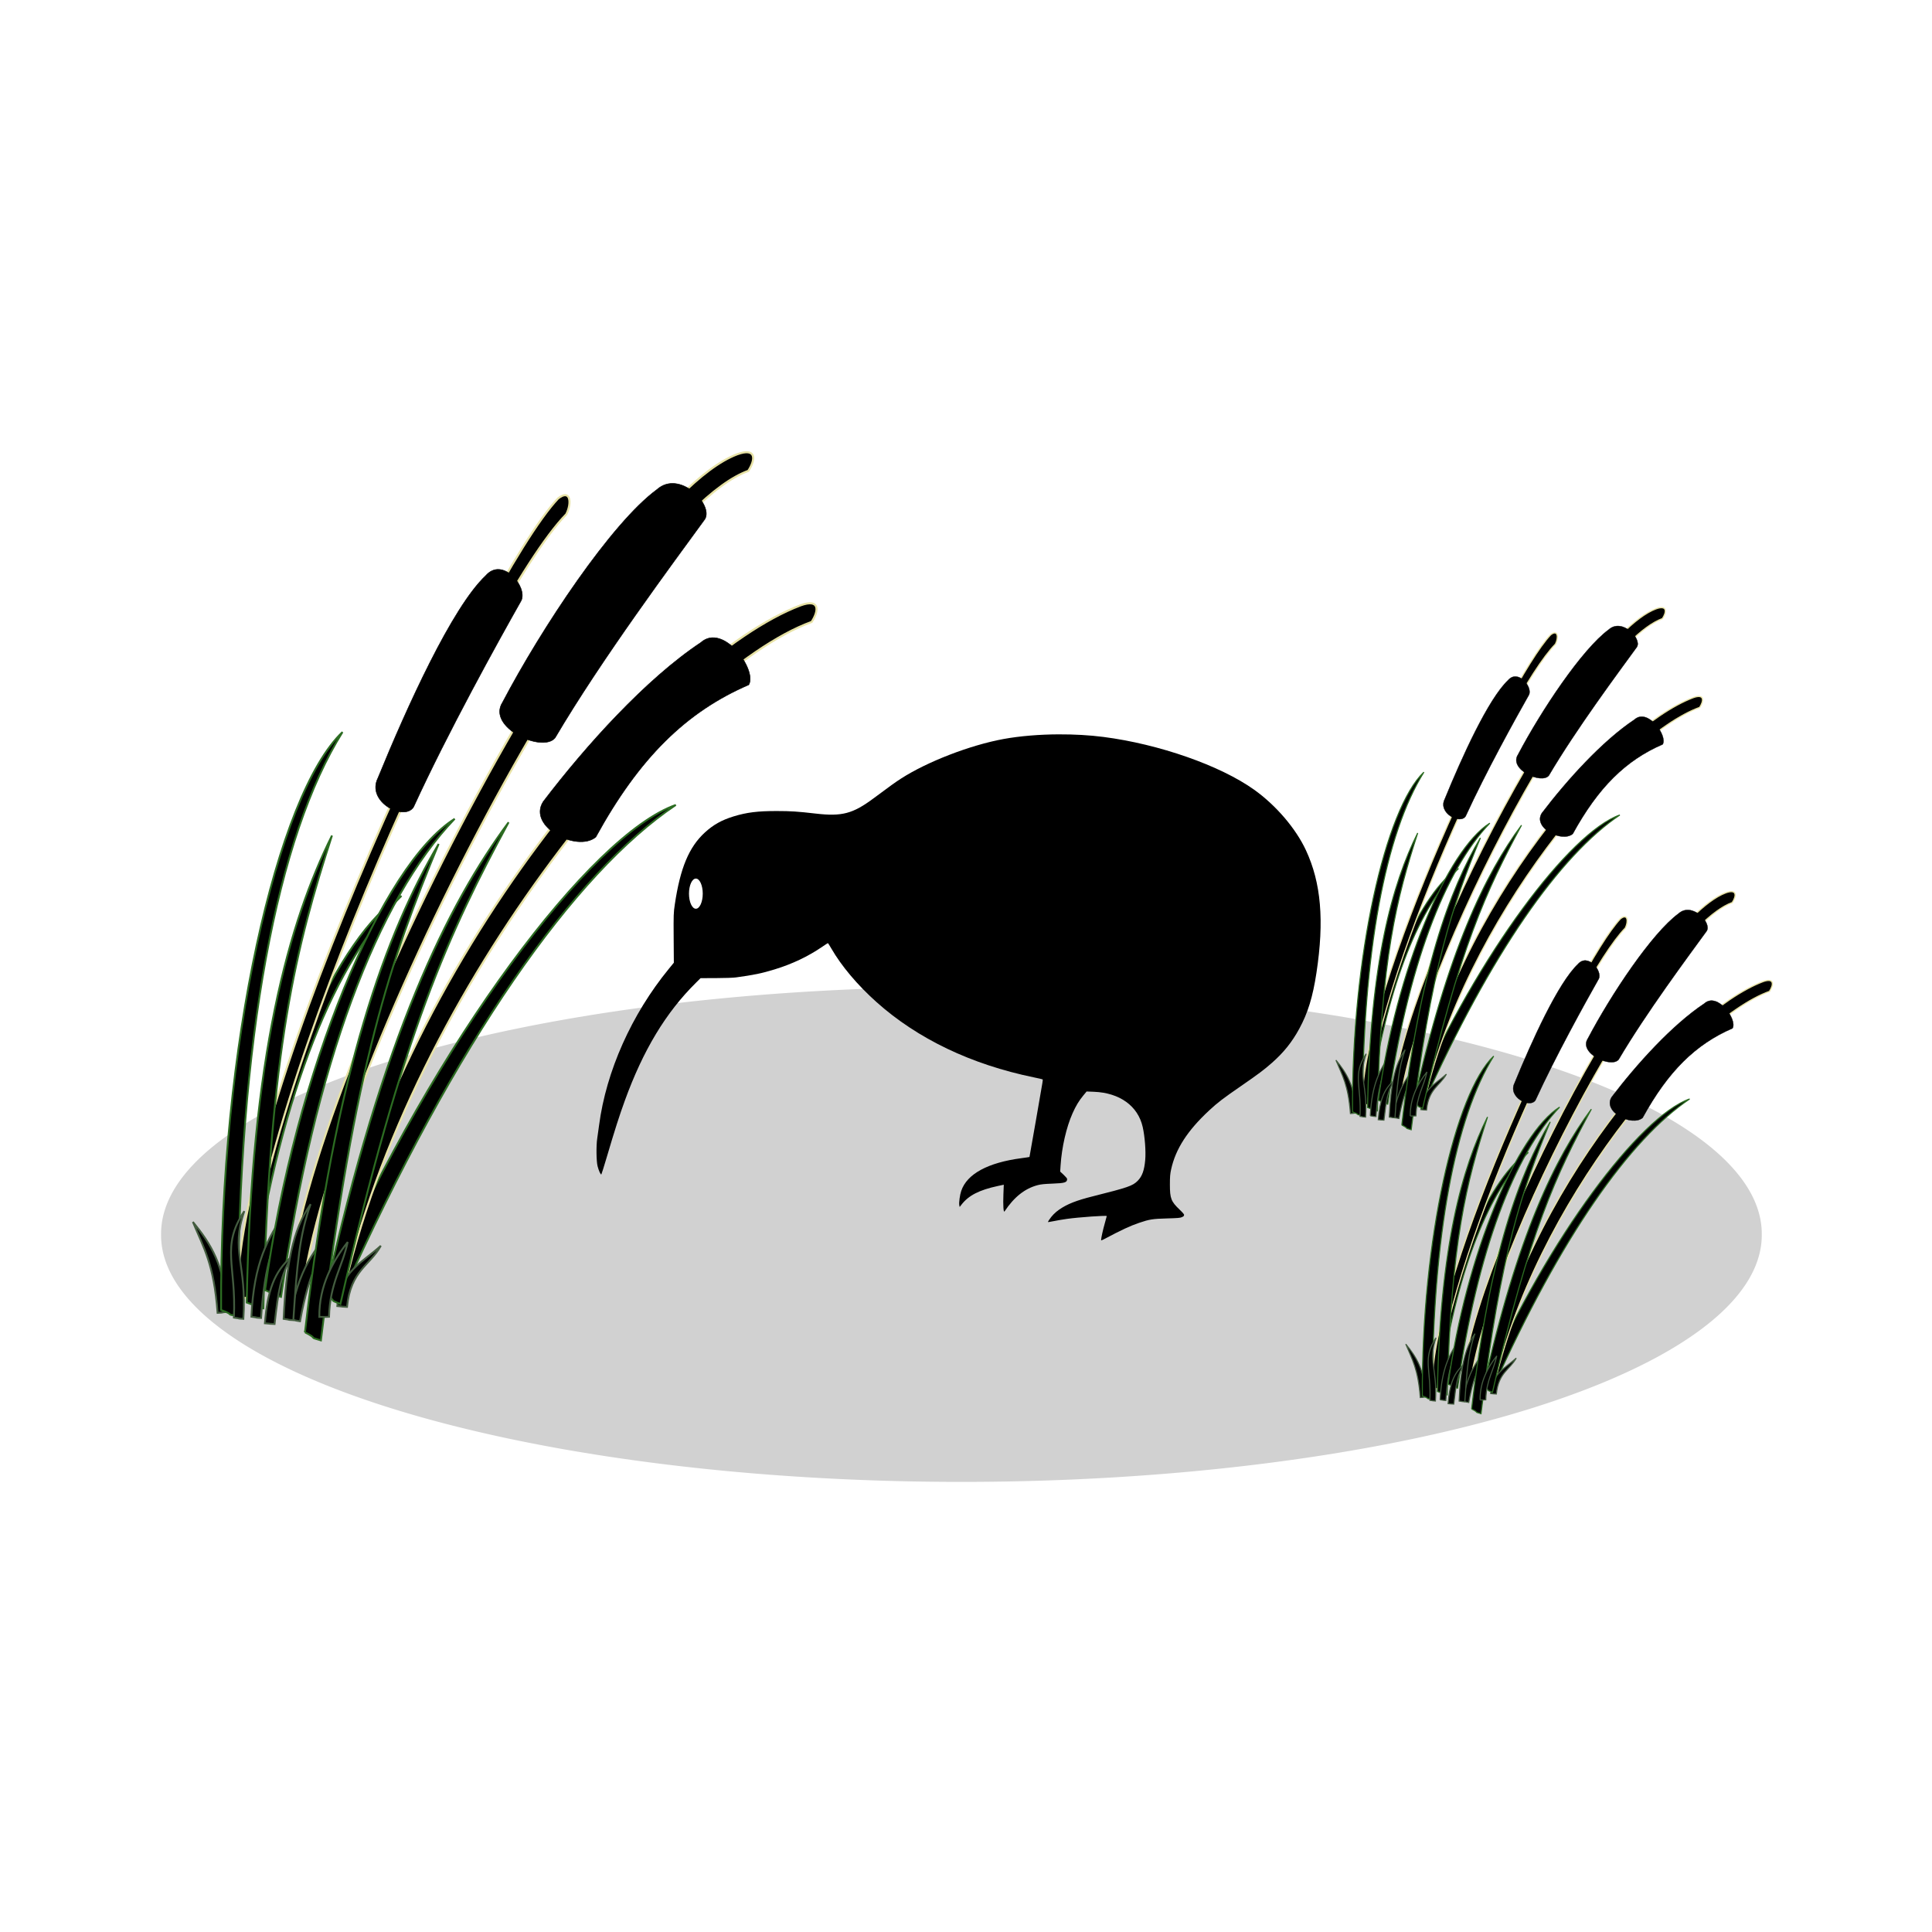 <svg:svg xmlns:dc="http://purl.org/dc/elements/1.1/" xmlns:ns1="http://sodipodi.sourceforge.net/DTD/sodipodi-0.dtd" xmlns:ns2="http://www.inkscape.org/namespaces/inkscape" xmlns:ns4="http://creativecommons.org/ns#" xmlns:rdf="http://www.w3.org/1999/02/22-rdf-syntax-ns#" xmlns:svg="http://www.w3.org/2000/svg" height="669.696" id="svg2" version="1.1" viewBox="-22.859 -136.755 669.696 669.696" width="669.696" ns1:docname="Kiwi and reed.png" ns2:version="0.48.2 r9819">
  <svg:defs id="defs6" />
  <ns1:namedview bordercolor="#666666" borderlayer="true" borderopacity="1" gridtolerance="10" guidetolerance="10" id="namedview4" objecttolerance="10" pagecolor="#ffffff" showgrid="false" ns2:current-layer="g4008" ns2:cx="280.82564" ns2:cy="217.32914" ns2:pageopacity="0" ns2:pageshadow="2" ns2:showpageshadow="false" ns2:window-height="896" ns2:window-maximized="0" ns2:window-width="1416" ns2:window-x="81" ns2:window-y="33" ns2:zoom="0.9700586" />
  <svg:g id="g2989" transform="matrix(0.391,0,0,0.391,49.881,-90.519)">
    <svg:g id="g3931" transform="matrix(1.096,0,0,1.096,-142.073,-42.769)">
      <svg:g id="g3773" transform="matrix(0.722,0,0,0.662,314.539,292.046)">
        <svg:g id="g3769" transform="matrix(0.634,0,0,0.634,103.224,225.126)" />
      </svg:g>
      <svg:g id="g4008">
        <svg:g id="g4104">
          <svg:path d="m 7.497,12.969 a 180.683,60.727 0 1 1 -361.365,0 180.683,60.727 0 1 1 361.365,0 z" id="path2999" style="fill:#d1d1d1;fill-opacity:1;fill-rule:nonzero;stroke:#ffab11;stroke-width:0;stroke-linecap:round;stroke-linejoin:round;stroke-miterlimit:4;stroke-opacity:1;stroke-dasharray:none;stroke-dashoffset:31.67" transform="matrix(3.583,0,0,3.288,1358.086,887.022)" ns1:cx="-173.18541" ns1:cy="12.968924" ns1:rx="180.68262" ns1:ry="60.727352" ns1:type="arc" />
          <svg:path d="m 816.495,525.126 c -15.833,0.065 -31.621,1.34 -44.924,3.781 -27.025,4.959 -61.758,18.379 -82.865,32.004 -4.755,3.069 -7.708,5.184 -22.262,16.002 -16.739,12.443 -25.513,14.759 -46.64,12.313 -14.726,-1.705 -20.055,-2.057 -31.59,-2.074 -15.34,-0.023 -24.267,1.086 -34.852,4.319 -9.661,2.951 -16.476,6.764 -23.306,13.022 -12.874,11.798 -19.934,28.699 -24.322,58.193 -1.009,6.782 -1.064,8.143 -0.93,27.147 l 0.143,20.019 -4.077,4.975 c -30.128,36.813 -50.642,82.811 -56.383,126.39 -0.517,3.928 -1.199,8.748 -1.502,10.712 -0.903,5.843 -0.749,18.465 0.272,22.474 0.955,3.751 2.532,7.163 3.062,6.642 0.191,-0.187 2.133,-6.39 4.321,-13.784 6.683,-22.582 10.177,-33.511 14.636,-45.788 14.888,-40.995 33.144,-71.253 57.614,-95.488 l 3.677,-3.649 12.404,-0.039 c 6.951,-0.02 13.999,-0.259 16.052,-0.538 14.588,-1.981 21.061,-3.318 31.532,-6.537 14.325,-4.404 26.988,-10.439 38.586,-18.378 2.306,-1.578 4.308,-2.862 4.435,-2.862 0.128,0 1.372,1.962 2.761,4.371 8.196,14.209 21.08,29.503 36.511,43.307 33.238,29.734 76.678,50.516 127.36,60.937 3.767,0.774 6.95,1.507 7.082,1.628 0.132,0.121 0.015,1.495 -0.258,3.059 -0.272,1.564 -2.697,15.608 -5.394,31.204 -2.697,15.595 -4.957,28.413 -5.022,28.486 -0.065,0.073 -2.965,0.512 -6.452,0.971 -27.236,3.59 -44.09,12.732 -48.744,26.452 -1.109,3.27 -1.983,9.583 -1.588,11.513 l 0.315,1.523 1.402,-1.812 c 5.828,-7.544 14.353,-11.926 29.572,-15.201 l 4.707,-1.011 -0.3,7.824 c -0.345,8.868 0.053,15.054 0.901,13.784 7.86,-11.761 16.467,-18.561 26.926,-21.292 2.536,-0.662 5.416,-0.956 11.817,-1.195 10.17,-0.379 11.903,-0.939 11.903,-3.794 0,-0.397 -1.257,-1.897 -2.804,-3.334 l -2.818,-2.612 0.315,-4.923 c 0.958,-14.767 4.679,-30.985 9.686,-42.217 2.673,-5.998 5.096,-10.022 8.584,-14.269 l 2.776,-3.374 5.98,0.236 c 20.756,0.801 35.523,11.446 39.387,28.394 1.763,7.733 2.677,19.729 2.046,26.845 -0.736,8.303 -2.492,13.154 -6.066,16.75 -4.108,4.134 -7.727,5.389 -36.254,12.55 -13.488,3.386 -20.72,6.243 -27.283,10.778 -3.296,2.277 -5.989,5.037 -8.141,8.323 -0.53,0.809 -0.958,1.573 -0.959,1.707 0,0.133 2.097,-0.188 4.678,-0.722 2.581,-0.534 7.371,-1.353 10.644,-1.812 9.694,-1.359 32.276,-2.958 32.276,-2.284 0,0.176 -0.703,2.798 -1.574,5.815 -1.433,4.966 -3.004,12.021 -3.004,13.534 0,0.442 0.497,0.335 1.946,-0.433 14.734,-7.812 21.356,-10.9 28.843,-13.455 8.265,-2.822 10.927,-3.238 22.548,-3.557 8.713,-0.239 10.787,-0.419 12.018,-1.024 0.818,-0.402 1.488,-0.802 1.488,-0.893 0,-0.091 0.135,-0.466 0.286,-0.827 0.185,-0.443 -0.986,-1.856 -3.591,-4.345 -6.95,-6.641 -7.877,-9.03 -7.883,-20.269 -0.005,-6.371 0.183,-8.604 1.016,-12.392 3.616,-16.448 13.186,-31.285 30.703,-47.56 6.968,-6.474 11.196,-9.701 26.024,-19.927 13.668,-9.426 18.503,-13.057 24.822,-18.628 9.465,-8.343 16.169,-16.705 22.076,-27.541 6.967,-12.781 10.938,-25.712 13.906,-45.276 6.408,-42.237 3.773,-72.806 -8.541,-99.203 -8.213,-17.606 -24.182,-36.256 -41.819,-48.86 -27.392,-19.575 -76.982,-36.944 -122.009,-42.729 -11.225,-1.442 -23.567,-2.125 -35.882,-2.074 z M 522.761,641.788 c 3.072,0 5.565,5.458 5.565,12.195 0,6.737 -2.494,12.208 -5.565,12.208 -3.072,0 -5.565,-5.471 -5.565,-12.208 0,-6.737 2.494,-12.195 5.565,-12.195 z" id="path2991" style="fill:#000000" ns2:connector-curvature="0" />
          <svg:g id="g3880-3" transform="matrix(0.736,0,0,0.736,904.432,549.588)">
            <svg:g id="g3089-2" style="fill:#000000;fill-opacity:1">
              <svg:path d="m 283.82,694.91 c -1.66,-29.94 -10.54,-43.74 -22.2,-58.02 7.17,17.24 13.54,27.17 15.94,58.73 5.43,-0.29 0.51,-0.06 6.26,-0.71 z" id="path2349-2" style="fill:#000000;fill-opacity:1;fill-rule:evenodd;stroke:#435c3f;stroke-width:1.188" ns1:nodetypes="cccc" ns2:connector-curvature="0" />
              <svg:path d="m 349.57,676.29 c 69.1,-156.76 169.17,-289.51 224.03,-308.82 -65.78,44.2 -141.87,152.08 -215.74,316.87 -7.93,-5.24 -0.68,-0.65 -8.29,-8.05 z" id="path2151-1" style="fill:#000000;fill-opacity:1;fill-rule:evenodd;stroke:#2c6c22;stroke-width:1.188" ns1:nodetypes="cccc" ns2:connector-curvature="0" />
              <svg:path d="m 291.77,669.12 c 16.7,-114.4 64.73,-219.56 104.58,-242.88 -42.46,41.47 -77.22,125.89 -95.78,246.4 -7.79,-1.79 -0.73,-0.28 -8.8,-3.52 z" id="path2147-6" style="fill:#000000;fill-opacity:1;fill-rule:evenodd;stroke:#2c6c22;stroke-width:1.188" ns1:nodetypes="cccc" ns2:connector-curvature="0" />
              <svg:path d="m 322.01,696.46 c 0.57,-133.8 202.31,-521.78 291.21,-555.51 12.44,-4.54 12.09,3.24 7.22,10.68 -86.97,31.58 -282.66,408.36 -289.86,547.86 -7.32,0.67 -7.28,-1.83 -8.57,-3.03 z" id="path1291-8" style="fill:#000000;fill-opacity:1;fill-rule:evenodd;stroke:#e7e2a5;stroke-width:1pt" ns1:nodetypes="ccccc" ns2:connector-curvature="0" />
              <svg:path d="m 561.39,163.73 c -29.3,21.48 -74.39,89.24 -99.75,137.51 -10.3,16.12 25.93,32.86 33.98,22.88 30.04,-51.02 76.59,-113.54 96.78,-141.29 5.66,-9.4 -16.41,-32.21 -31.01,-19.1 z" id="path1303-5" style="fill:#000000;fill-opacity:1;fill-rule:evenodd;stroke:#000000;stroke-width:0.25pt" ns1:nodetypes="ccccc" ns2:connector-curvature="0" />
              <svg:path d="m 349.24,683.94 c 43.43,-215.55 216.01,-411.66 304.91,-445.39 12.43,-4.55 12.08,3.23 7.22,10.68 -86.98,31.57 -259.8,234.45 -303.56,437.74 -7.32,0.67 -7.28,-1.83 -8.57,-3.03 z" id="path2079-7" style="fill:#000000;fill-opacity:1;fill-rule:evenodd;stroke:#e7e2a5;stroke-width:1pt" ns1:nodetypes="ccccc" ns2:connector-curvature="0" />
              <svg:path d="m 589.72,262.59 c -35.43,23.53 -74.39,66.76 -101.79,102.77 -10.3,16.12 21.85,32.86 33.98,22.88 27.99,-51.02 58.2,-80.84 98.82,-98.38 5.66,-9.4 -16.41,-40.38 -31.01,-27.27 z" id="path2081-6" style="fill:#000000;fill-opacity:1;fill-rule:evenodd;stroke:#000000;stroke-width:0.25pt" ns1:nodetypes="ccccc" ns2:connector-curvature="0" />
              <svg:path d="m 290.43,683.01 c 0.43,-127.28 159.03,-462.65 207.1,-513.54 8.16,-6.41 8.94,3.08 5.34,10.16 -53.95,55.11 -200.76,373.57 -206.09,506.27 -5.42,0.63 -5.39,-1.74 -6.35,-2.89 z" id="path2091-1" style="fill:#000000;fill-opacity:1;fill-rule:evenodd;stroke:#e7e2a5;stroke-width:1pt" ns1:nodetypes="ccccc" ns2:connector-curvature="0" />
              <svg:path d="m 450.8,219.34 c -21.7,20.43 -50.9,84.89 -69.67,130.81 -7.63,15.33 17.11,28.13 23.07,18.63 22.23,-48.53 54.61,-106.96 69.55,-133.36 4.2,-8.95 -12.15,-28.55 -22.95,-16.08 z" id="path2093-8" style="fill:#000000;fill-opacity:1;fill-rule:evenodd;stroke:#000000;stroke-width:0.25pt" ns1:nodetypes="ccccc" ns2:connector-curvature="0" />
              <svg:path d="m 279.83,693.77 c -0.92,-171.31 36.24,-333.35 78.43,-373.38 -42,67.2 -67.42,196.75 -67.57,377.34 -9.38,-1.55 -0.89,-0.31 -10.86,-3.96 z" id="path2133-9" style="fill:#000000;fill-opacity:1;fill-rule:evenodd;stroke:#2c6c22;stroke-width:1.188" ns1:nodetypes="cccc" ns2:connector-curvature="0" />
              <svg:path d="m 324.38,699.6 c 5.16,-32.11 16,-46.01 29.78,-60.13 -9.44,17.8 -17.22,27.81 -23.34,61.59 -5.62,-0.91 -0.53,-0.12 -6.44,-1.46 z" id="path2357-2" style="fill:#000000;fill-opacity:1;fill-rule:evenodd;stroke:#435c3f;stroke-width:1.188" ns1:nodetypes="cccc" ns2:connector-curvature="0" />
              <svg:path d="m 334.01,708.2 c 19.57,-170.18 52.94,-259.15 86.36,-315.53 -30.45,73.74 -54.31,141.49 -76.05,320.76 -9.13,-2.65 -0.85,-0.41 -10.31,-5.23 z" id="path2143-79" style="fill:#000000;fill-opacity:1;fill-rule:evenodd;stroke:#2c6c22;stroke-width:1.188" ns1:nodetypes="cccc" ns2:connector-curvature="0" />
              <svg:path d="m 296.38,688.94 c 2.85,-159.89 27.35,-245.9 55.09,-301.69 -23.09,71.58 -40.21,136.92 -44.33,305.46 -9.34,-1.51 -0.88,-0.29 -10.76,-3.77 z" id="path2155-5" style="fill:#000000;fill-opacity:1;fill-rule:evenodd;stroke:#2c6c22;stroke-width:1.188" ns1:nodetypes="cccc" ns2:connector-curvature="0" />
              <svg:path d="m 354.91,691.24 c 1.66,-22.45 16.46,-28.24 28.11,-38.95 -7.16,12.93 -19.46,15.81 -21.85,39.48 -5.43,-0.21 -0.52,-0.04 -6.26,-0.53 z" id="path2353-4" style="fill:#000000;fill-opacity:1;fill-rule:evenodd;stroke:#435c3f;stroke-width:1.188" ns1:nodetypes="cccc" ns2:connector-curvature="0" />
              <svg:path d="m 347.19,683.66 c 36.98,-167.27 79.33,-252.33 118.38,-304.97 -37.88,70.22 -68.59,135.15 -108.67,311.23 -8.81,-3.58 -0.8,-0.5 -9.71,-6.26 z" id="path2216-3" style="fill:#000000;fill-opacity:1;fill-rule:evenodd;stroke:#2c6c22;stroke-width:1.188" ns1:nodetypes="cccc" ns2:connector-curvature="0" />
              <svg:path d="m 343.28,698.24 c -0.13,-20.35 8.72,-36.03 18.35,-48.38 -3.29,15.64 -11.56,26.8 -12.07,48.3 -5.43,0.29 -0.52,0.01 -6.28,0.08 z" id="path2361-1" style="fill:#000000;fill-opacity:1;fill-rule:evenodd;stroke:#435c3f;stroke-width:1.188" ns1:nodetypes="cccc" ns2:connector-curvature="0" />
              <svg:path d="m 299.39,698.09 c 1.65,-34.88 10.54,-50.96 22.19,-67.6 -7.16,20.09 -13.54,31.66 -15.93,68.42 -5.43,-0.33 -0.52,-0.06 -6.26,-0.82 z" id="path2327-2" style="fill:#000000;fill-opacity:1;fill-rule:evenodd;stroke:#435c3f;stroke-width:1.188" ns1:nodetypes="cccc" ns2:connector-curvature="0" />
              <svg:path d="M 308.23,680.91 C 327.8,537.5 384.06,405.68 430.73,376.44 381,428.43 340.28,534.25 318.54,685.32 c -9.13,-2.24 -0.85,-0.35 -10.31,-4.41 z" id="path2220-3" style="fill:#000000;fill-opacity:1;fill-rule:evenodd;stroke:#2c6c22;stroke-width:1.188" ns1:nodetypes="cccc" ns2:connector-curvature="0" />
              <svg:path d="m 308.13,702.35 c 1.65,-20.28 5.74,-33.4 17.4,-43.08 -7.17,11.68 -8.75,22.18 -11.15,43.56 -5.43,-0.2 -0.51,-0.04 -6.25,-0.48 z" id="path2341-3" style="fill:#000000;fill-opacity:1;fill-rule:evenodd;stroke:#435c3f;stroke-width:1.188" ns1:nodetypes="cccc" ns2:connector-curvature="0" />
              <svg:path d="m 288.1,698.69 c 1.62,-34.03 -8.6,-45.77 6.72,-68.78 -8.96,26.08 1.73,33.71 -0.61,69.58 -5.3,-0.32 -0.5,-0.06 -6.11,-0.8 z" id="path2345-41" style="fill:#000000;fill-opacity:1;fill-rule:evenodd;stroke:#435c3f;stroke-width:1.188" ns1:nodetypes="cccc" ns2:connector-curvature="0" />
              <svg:path d="m 320.24,699.5 c 1.66,-34.88 5.75,-57.44 17.41,-74.08 -7.17,20.09 -8.75,38.14 -11.15,74.9 -5.43,-0.33 -0.51,-0.06 -6.26,-0.82 z" id="path2337-1" style="fill:#000000;fill-opacity:1;fill-rule:evenodd;stroke:#435c3f;stroke-width:1.188" ns1:nodetypes="cccc" ns2:connector-curvature="0" />
            </svg:g>
          </svg:g>
          <svg:g id="g3880" transform="matrix(1.252,0,0,1.252,-211.618,122.146)">
            <svg:g id="g3089" style="fill:#000000;fill-opacity:1">
              <svg:path d="m 283.82,694.91 c -1.66,-29.94 -10.54,-43.74 -22.2,-58.02 7.17,17.24 13.54,27.17 15.94,58.73 5.43,-0.29 0.51,-0.06 6.26,-0.71 z" id="path2349" style="fill:#000000;fill-opacity:1;fill-rule:evenodd;stroke:#435c3f;stroke-width:1.188" ns1:nodetypes="cccc" ns2:connector-curvature="0" />
              <svg:path d="m 349.57,676.29 c 69.1,-156.76 169.17,-289.51 224.03,-308.82 -65.78,44.2 -141.87,152.08 -215.74,316.87 -7.93,-5.24 -0.68,-0.65 -8.29,-8.05 z" id="path2151" style="fill:#000000;fill-opacity:1;fill-rule:evenodd;stroke:#2c6c22;stroke-width:1.188" ns1:nodetypes="cccc" ns2:connector-curvature="0" />
              <svg:path d="m 291.77,669.12 c 16.7,-114.4 64.73,-219.56 104.58,-242.88 -42.46,41.47 -77.22,125.89 -95.78,246.4 -7.79,-1.79 -0.73,-0.28 -8.8,-3.52 z" id="path2147" style="fill:#000000;fill-opacity:1;fill-rule:evenodd;stroke:#2c6c22;stroke-width:1.188" ns1:nodetypes="cccc" ns2:connector-curvature="0" />
              <svg:path d="m 322.01,696.46 c 0.57,-133.8 202.31,-521.78 291.21,-555.51 12.44,-4.54 12.09,3.24 7.22,10.68 -86.97,31.58 -282.66,408.36 -289.86,547.86 -7.32,0.67 -7.28,-1.83 -8.57,-3.03 z" id="path1291" style="fill:#000000;fill-opacity:1;fill-rule:evenodd;stroke:#e7e2a5;stroke-width:1pt" ns1:nodetypes="ccccc" ns2:connector-curvature="0" />
              <svg:path d="m 561.39,163.73 c -29.3,21.48 -74.39,89.24 -99.75,137.51 -10.3,16.12 25.93,32.86 33.98,22.88 30.04,-51.02 76.59,-113.54 96.78,-141.29 5.66,-9.4 -16.41,-32.21 -31.01,-19.1 z" id="path1303" style="fill:#000000;fill-opacity:1;fill-rule:evenodd;stroke:#000000;stroke-width:0.25pt" ns1:nodetypes="ccccc" ns2:connector-curvature="0" />
              <svg:path d="m 349.24,683.94 c 43.43,-215.55 216.01,-411.66 304.91,-445.39 12.43,-4.55 12.08,3.23 7.22,10.68 -86.98,31.57 -259.8,234.45 -303.56,437.74 -7.32,0.67 -7.28,-1.83 -8.57,-3.03 z" id="path2079" style="fill:#000000;fill-opacity:1;fill-rule:evenodd;stroke:#e7e2a5;stroke-width:1pt" ns1:nodetypes="ccccc" ns2:connector-curvature="0" />
              <svg:path d="m 589.72,262.59 c -35.43,23.53 -74.39,66.76 -101.79,102.77 -10.3,16.12 21.85,32.86 33.98,22.88 27.99,-51.02 58.2,-80.84 98.82,-98.38 5.66,-9.4 -16.41,-40.38 -31.01,-27.27 z" id="path2081" style="fill:#000000;fill-opacity:1;fill-rule:evenodd;stroke:#000000;stroke-width:0.25pt" ns1:nodetypes="ccccc" ns2:connector-curvature="0" />
              <svg:path d="m 290.43,683.01 c 0.43,-127.28 159.03,-462.65 207.1,-513.54 8.16,-6.41 8.94,3.08 5.34,10.16 -53.95,55.11 -200.76,373.57 -206.09,506.27 -5.42,0.63 -5.39,-1.74 -6.35,-2.89 z" id="path2091" style="fill:#000000;fill-opacity:1;fill-rule:evenodd;stroke:#e7e2a5;stroke-width:1pt" ns1:nodetypes="ccccc" ns2:connector-curvature="0" />
              <svg:path d="m 450.8,219.34 c -21.7,20.43 -50.9,84.89 -69.67,130.81 -7.63,15.33 17.11,28.13 23.07,18.63 22.23,-48.53 54.61,-106.96 69.55,-133.36 4.2,-8.95 -12.15,-28.55 -22.95,-16.08 z" id="path2093" style="fill:#000000;fill-opacity:1;fill-rule:evenodd;stroke:#000000;stroke-width:0.25pt" ns1:nodetypes="ccccc" ns2:connector-curvature="0" />
              <svg:path d="m 279.83,693.77 c -0.92,-171.31 36.24,-333.35 78.43,-373.38 -42,67.2 -67.42,196.75 -67.57,377.34 -9.38,-1.55 -0.89,-0.31 -10.86,-3.96 z" id="path2133" style="fill:#000000;fill-opacity:1;fill-rule:evenodd;stroke:#2c6c22;stroke-width:1.188" ns1:nodetypes="cccc" ns2:connector-curvature="0" />
              <svg:path d="m 324.38,699.6 c 5.16,-32.11 16,-46.01 29.78,-60.13 -9.44,17.8 -17.22,27.81 -23.34,61.59 -5.62,-0.91 -0.53,-0.12 -6.44,-1.46 z" id="path2357" style="fill:#000000;fill-opacity:1;fill-rule:evenodd;stroke:#435c3f;stroke-width:1.188" ns1:nodetypes="cccc" ns2:connector-curvature="0" />
              <svg:path d="m 334.01,708.2 c 19.57,-170.18 52.94,-259.15 86.36,-315.53 -30.45,73.74 -54.31,141.49 -76.05,320.76 -9.13,-2.65 -0.85,-0.41 -10.31,-5.23 z" id="path2143" style="fill:#000000;fill-opacity:1;fill-rule:evenodd;stroke:#2c6c22;stroke-width:1.188" ns1:nodetypes="cccc" ns2:connector-curvature="0" />
              <svg:path d="m 296.38,688.94 c 2.85,-159.89 27.35,-245.9 55.09,-301.69 -23.09,71.58 -40.21,136.92 -44.33,305.46 -9.34,-1.51 -0.88,-0.29 -10.76,-3.77 z" id="path2155" style="fill:#000000;fill-opacity:1;fill-rule:evenodd;stroke:#2c6c22;stroke-width:1.188" ns1:nodetypes="cccc" ns2:connector-curvature="0" />
              <svg:path d="m 354.91,691.24 c 1.66,-22.45 16.46,-28.24 28.11,-38.95 -7.16,12.93 -19.46,15.81 -21.85,39.48 -5.43,-0.21 -0.52,-0.04 -6.26,-0.53 z" id="path2353" style="fill:#000000;fill-opacity:1;fill-rule:evenodd;stroke:#435c3f;stroke-width:1.188" ns1:nodetypes="cccc" ns2:connector-curvature="0" />
              <svg:path d="m 347.19,683.66 c 36.98,-167.27 79.33,-252.33 118.38,-304.97 -37.88,70.22 -68.59,135.15 -108.67,311.23 -8.81,-3.58 -0.8,-0.5 -9.71,-6.26 z" id="path2216" style="fill:#000000;fill-opacity:1;fill-rule:evenodd;stroke:#2c6c22;stroke-width:1.188" ns1:nodetypes="cccc" ns2:connector-curvature="0" />
              <svg:path d="m 343.28,698.24 c -0.13,-20.35 8.72,-36.03 18.35,-48.38 -3.29,15.64 -11.56,26.8 -12.07,48.3 -5.43,0.29 -0.52,0.01 -6.28,0.08 z" id="path2361" style="fill:#000000;fill-opacity:1;fill-rule:evenodd;stroke:#435c3f;stroke-width:1.188" ns1:nodetypes="cccc" ns2:connector-curvature="0" />
              <svg:path d="m 299.39,698.09 c 1.65,-34.88 10.54,-50.96 22.19,-67.6 -7.16,20.09 -13.54,31.66 -15.93,68.42 -5.43,-0.33 -0.52,-0.06 -6.26,-0.82 z" id="path2327" style="fill:#000000;fill-opacity:1;fill-rule:evenodd;stroke:#435c3f;stroke-width:1.188" ns1:nodetypes="cccc" ns2:connector-curvature="0" />
              <svg:path d="M 308.23,680.91 C 327.8,537.5 384.06,405.68 430.73,376.44 381,428.43 340.28,534.25 318.54,685.32 c -9.13,-2.24 -0.85,-0.35 -10.31,-4.41 z" id="path2220" style="fill:#000000;fill-opacity:1;fill-rule:evenodd;stroke:#2c6c22;stroke-width:1.188" ns1:nodetypes="cccc" ns2:connector-curvature="0" />
              <svg:path d="m 308.13,702.35 c 1.65,-20.28 5.74,-33.4 17.4,-43.08 -7.17,11.68 -8.75,22.18 -11.15,43.56 -5.43,-0.2 -0.51,-0.04 -6.25,-0.48 z" id="path2341" style="fill:#000000;fill-opacity:1;fill-rule:evenodd;stroke:#435c3f;stroke-width:1.188" ns1:nodetypes="cccc" ns2:connector-curvature="0" />
              <svg:path d="m 288.1,698.69 c 1.62,-34.03 -8.6,-45.77 6.72,-68.78 -8.96,26.08 1.73,33.71 -0.61,69.58 -5.3,-0.32 -0.5,-0.06 -6.11,-0.8 z" id="path2345" style="fill:#000000;fill-opacity:1;fill-rule:evenodd;stroke:#435c3f;stroke-width:1.188" ns1:nodetypes="cccc" ns2:connector-curvature="0" />
              <svg:path d="m 320.24,699.5 c 1.66,-34.88 5.75,-57.44 17.41,-74.08 -7.17,20.09 -8.75,38.14 -11.15,74.9 -5.43,-0.33 -0.51,-0.06 -6.26,-0.82 z" id="path2337" style="fill:#000000;fill-opacity:1;fill-rule:evenodd;stroke:#435c3f;stroke-width:1.188" ns1:nodetypes="cccc" ns2:connector-curvature="0" />
            </svg:g>
          </svg:g>
          <svg:g id="g4058" transform="matrix(0.736,0,0,0.736,847.951,319.9)">
            <svg:g id="g4060" style="fill:#000000;fill-opacity:1">
              <svg:path d="m 283.82,694.91 c -1.66,-29.94 -10.54,-43.74 -22.2,-58.02 7.17,17.24 13.54,27.17 15.94,58.73 5.43,-0.29 0.51,-0.06 6.26,-0.71 z" id="path4062" style="fill:#000000;fill-opacity:1;fill-rule:evenodd;stroke:#435c3f;stroke-width:1.188" ns1:nodetypes="cccc" ns2:connector-curvature="0" />
              <svg:path d="m 349.57,676.29 c 69.1,-156.76 169.17,-289.51 224.03,-308.82 -65.78,44.2 -141.87,152.08 -215.74,316.87 -7.93,-5.24 -0.68,-0.65 -8.29,-8.05 z" id="path4064" style="fill:#000000;fill-opacity:1;fill-rule:evenodd;stroke:#2c6c22;stroke-width:1.188" ns1:nodetypes="cccc" ns2:connector-curvature="0" />
              <svg:path d="m 291.77,669.12 c 16.7,-114.4 64.73,-219.56 104.58,-242.88 -42.46,41.47 -77.22,125.89 -95.78,246.4 -7.79,-1.79 -0.73,-0.28 -8.8,-3.52 z" id="path4066" style="fill:#000000;fill-opacity:1;fill-rule:evenodd;stroke:#2c6c22;stroke-width:1.188" ns1:nodetypes="cccc" ns2:connector-curvature="0" />
              <svg:path d="m 322.01,696.46 c 0.57,-133.8 202.31,-521.78 291.21,-555.51 12.44,-4.54 12.09,3.24 7.22,10.68 -86.97,31.58 -282.66,408.36 -289.86,547.86 -7.32,0.67 -7.28,-1.83 -8.57,-3.03 z" id="path4068" style="fill:#000000;fill-opacity:1;fill-rule:evenodd;stroke:#e7e2a5;stroke-width:1pt" ns1:nodetypes="ccccc" ns2:connector-curvature="0" />
              <svg:path d="m 561.39,163.73 c -29.3,21.48 -74.39,89.24 -99.75,137.51 -10.3,16.12 25.93,32.86 33.98,22.88 30.04,-51.02 76.59,-113.54 96.78,-141.29 5.66,-9.4 -16.41,-32.21 -31.01,-19.1 z" id="path4070" style="fill:#000000;fill-opacity:1;fill-rule:evenodd;stroke:#000000;stroke-width:0.25pt" ns1:nodetypes="ccccc" ns2:connector-curvature="0" />
              <svg:path d="m 349.24,683.94 c 43.43,-215.55 216.01,-411.66 304.91,-445.39 12.43,-4.55 12.08,3.23 7.22,10.68 -86.98,31.57 -259.8,234.45 -303.56,437.74 -7.32,0.67 -7.28,-1.83 -8.57,-3.03 z" id="path4072" style="fill:#000000;fill-opacity:1;fill-rule:evenodd;stroke:#e7e2a5;stroke-width:1pt" ns1:nodetypes="ccccc" ns2:connector-curvature="0" />
              <svg:path d="m 589.72,262.59 c -35.43,23.53 -74.39,66.76 -101.79,102.77 -10.3,16.12 21.85,32.86 33.98,22.88 27.99,-51.02 58.2,-80.84 98.82,-98.38 5.66,-9.4 -16.41,-40.38 -31.01,-27.27 z" id="path4074" style="fill:#000000;fill-opacity:1;fill-rule:evenodd;stroke:#000000;stroke-width:0.25pt" ns1:nodetypes="ccccc" ns2:connector-curvature="0" />
              <svg:path d="m 290.43,683.01 c 0.43,-127.28 159.03,-462.65 207.1,-513.54 8.16,-6.41 8.94,3.08 5.34,10.16 -53.95,55.11 -200.76,373.57 -206.09,506.27 -5.42,0.63 -5.39,-1.74 -6.35,-2.89 z" id="path4076" style="fill:#000000;fill-opacity:1;fill-rule:evenodd;stroke:#e7e2a5;stroke-width:1pt" ns1:nodetypes="ccccc" ns2:connector-curvature="0" />
              <svg:path d="m 450.8,219.34 c -21.7,20.43 -50.9,84.89 -69.67,130.81 -7.63,15.33 17.11,28.13 23.07,18.63 22.23,-48.53 54.61,-106.96 69.55,-133.36 4.2,-8.95 -12.15,-28.55 -22.95,-16.08 z" id="path4078" style="fill:#000000;fill-opacity:1;fill-rule:evenodd;stroke:#000000;stroke-width:0.25pt" ns1:nodetypes="ccccc" ns2:connector-curvature="0" />
              <svg:path d="m 279.83,693.77 c -0.92,-171.31 36.24,-333.35 78.43,-373.38 -42,67.2 -67.42,196.75 -67.57,377.34 -9.38,-1.55 -0.89,-0.31 -10.86,-3.96 z" id="path4080" style="fill:#000000;fill-opacity:1;fill-rule:evenodd;stroke:#2c6c22;stroke-width:1.188" ns1:nodetypes="cccc" ns2:connector-curvature="0" />
              <svg:path d="m 324.38,699.6 c 5.16,-32.11 16,-46.01 29.78,-60.13 -9.44,17.8 -17.22,27.81 -23.34,61.59 -5.62,-0.91 -0.53,-0.12 -6.44,-1.46 z" id="path4082" style="fill:#000000;fill-opacity:1;fill-rule:evenodd;stroke:#435c3f;stroke-width:1.188" ns1:nodetypes="cccc" ns2:connector-curvature="0" />
              <svg:path d="m 334.01,708.2 c 19.57,-170.18 52.94,-259.15 86.36,-315.53 -30.45,73.74 -54.31,141.49 -76.05,320.76 -9.13,-2.65 -0.85,-0.41 -10.31,-5.23 z" id="path4084" style="fill:#000000;fill-opacity:1;fill-rule:evenodd;stroke:#2c6c22;stroke-width:1.188" ns1:nodetypes="cccc" ns2:connector-curvature="0" />
              <svg:path d="m 296.38,688.94 c 2.85,-159.89 27.35,-245.9 55.09,-301.69 -23.09,71.58 -40.21,136.92 -44.33,305.46 -9.34,-1.51 -0.88,-0.29 -10.76,-3.77 z" id="path4086" style="fill:#000000;fill-opacity:1;fill-rule:evenodd;stroke:#2c6c22;stroke-width:1.188" ns1:nodetypes="cccc" ns2:connector-curvature="0" />
              <svg:path d="m 354.91,691.24 c 1.66,-22.45 16.46,-28.24 28.11,-38.95 -7.16,12.93 -19.46,15.81 -21.85,39.48 -5.43,-0.21 -0.52,-0.04 -6.26,-0.53 z" id="path4088" style="fill:#000000;fill-opacity:1;fill-rule:evenodd;stroke:#435c3f;stroke-width:1.188" ns1:nodetypes="cccc" ns2:connector-curvature="0" />
              <svg:path d="m 347.19,683.66 c 36.98,-167.27 79.33,-252.33 118.38,-304.97 -37.88,70.22 -68.59,135.15 -108.67,311.23 -8.81,-3.58 -0.8,-0.5 -9.71,-6.26 z" id="path4090" style="fill:#000000;fill-opacity:1;fill-rule:evenodd;stroke:#2c6c22;stroke-width:1.188" ns1:nodetypes="cccc" ns2:connector-curvature="0" />
              <svg:path d="m 343.28,698.24 c -0.13,-20.35 8.72,-36.03 18.35,-48.38 -3.29,15.64 -11.56,26.8 -12.07,48.3 -5.43,0.29 -0.52,0.01 -6.28,0.08 z" id="path4092" style="fill:#000000;fill-opacity:1;fill-rule:evenodd;stroke:#435c3f;stroke-width:1.188" ns1:nodetypes="cccc" ns2:connector-curvature="0" />
              <svg:path d="m 299.39,698.09 c 1.65,-34.88 10.54,-50.96 22.19,-67.6 -7.16,20.09 -13.54,31.66 -15.93,68.42 -5.43,-0.33 -0.52,-0.06 -6.26,-0.82 z" id="path4094" style="fill:#000000;fill-opacity:1;fill-rule:evenodd;stroke:#435c3f;stroke-width:1.188" ns1:nodetypes="cccc" ns2:connector-curvature="0" />
              <svg:path d="M 308.23,680.91 C 327.8,537.5 384.06,405.68 430.73,376.44 381,428.43 340.28,534.25 318.54,685.32 c -9.13,-2.24 -0.85,-0.35 -10.31,-4.41 z" id="path4096" style="fill:#000000;fill-opacity:1;fill-rule:evenodd;stroke:#2c6c22;stroke-width:1.188" ns1:nodetypes="cccc" ns2:connector-curvature="0" />
              <svg:path d="m 308.13,702.35 c 1.65,-20.28 5.74,-33.4 17.4,-43.08 -7.17,11.68 -8.75,22.18 -11.15,43.56 -5.43,-0.2 -0.51,-0.04 -6.25,-0.48 z" id="path4098" style="fill:#000000;fill-opacity:1;fill-rule:evenodd;stroke:#435c3f;stroke-width:1.188" ns1:nodetypes="cccc" ns2:connector-curvature="0" />
              <svg:path d="m 288.1,698.69 c 1.62,-34.03 -8.6,-45.77 6.72,-68.78 -8.96,26.08 1.73,33.71 -0.61,69.58 -5.3,-0.32 -0.5,-0.06 -6.11,-0.8 z" id="path4100" style="fill:#000000;fill-opacity:1;fill-rule:evenodd;stroke:#435c3f;stroke-width:1.188" ns1:nodetypes="cccc" ns2:connector-curvature="0" />
              <svg:path d="m 320.24,699.5 c 1.66,-34.88 5.75,-57.44 17.41,-74.08 -7.17,20.09 -8.75,38.14 -11.15,74.9 -5.43,-0.33 -0.51,-0.06 -6.26,-0.82 z" id="path4102" style="fill:#000000;fill-opacity:1;fill-rule:evenodd;stroke:#435c3f;stroke-width:1.188" ns1:nodetypes="cccc" ns2:connector-curvature="0" />
            </svg:g>
          </svg:g>
        </svg:g>
      </svg:g>
    </svg:g>
  </svg:g>
</svg:svg>